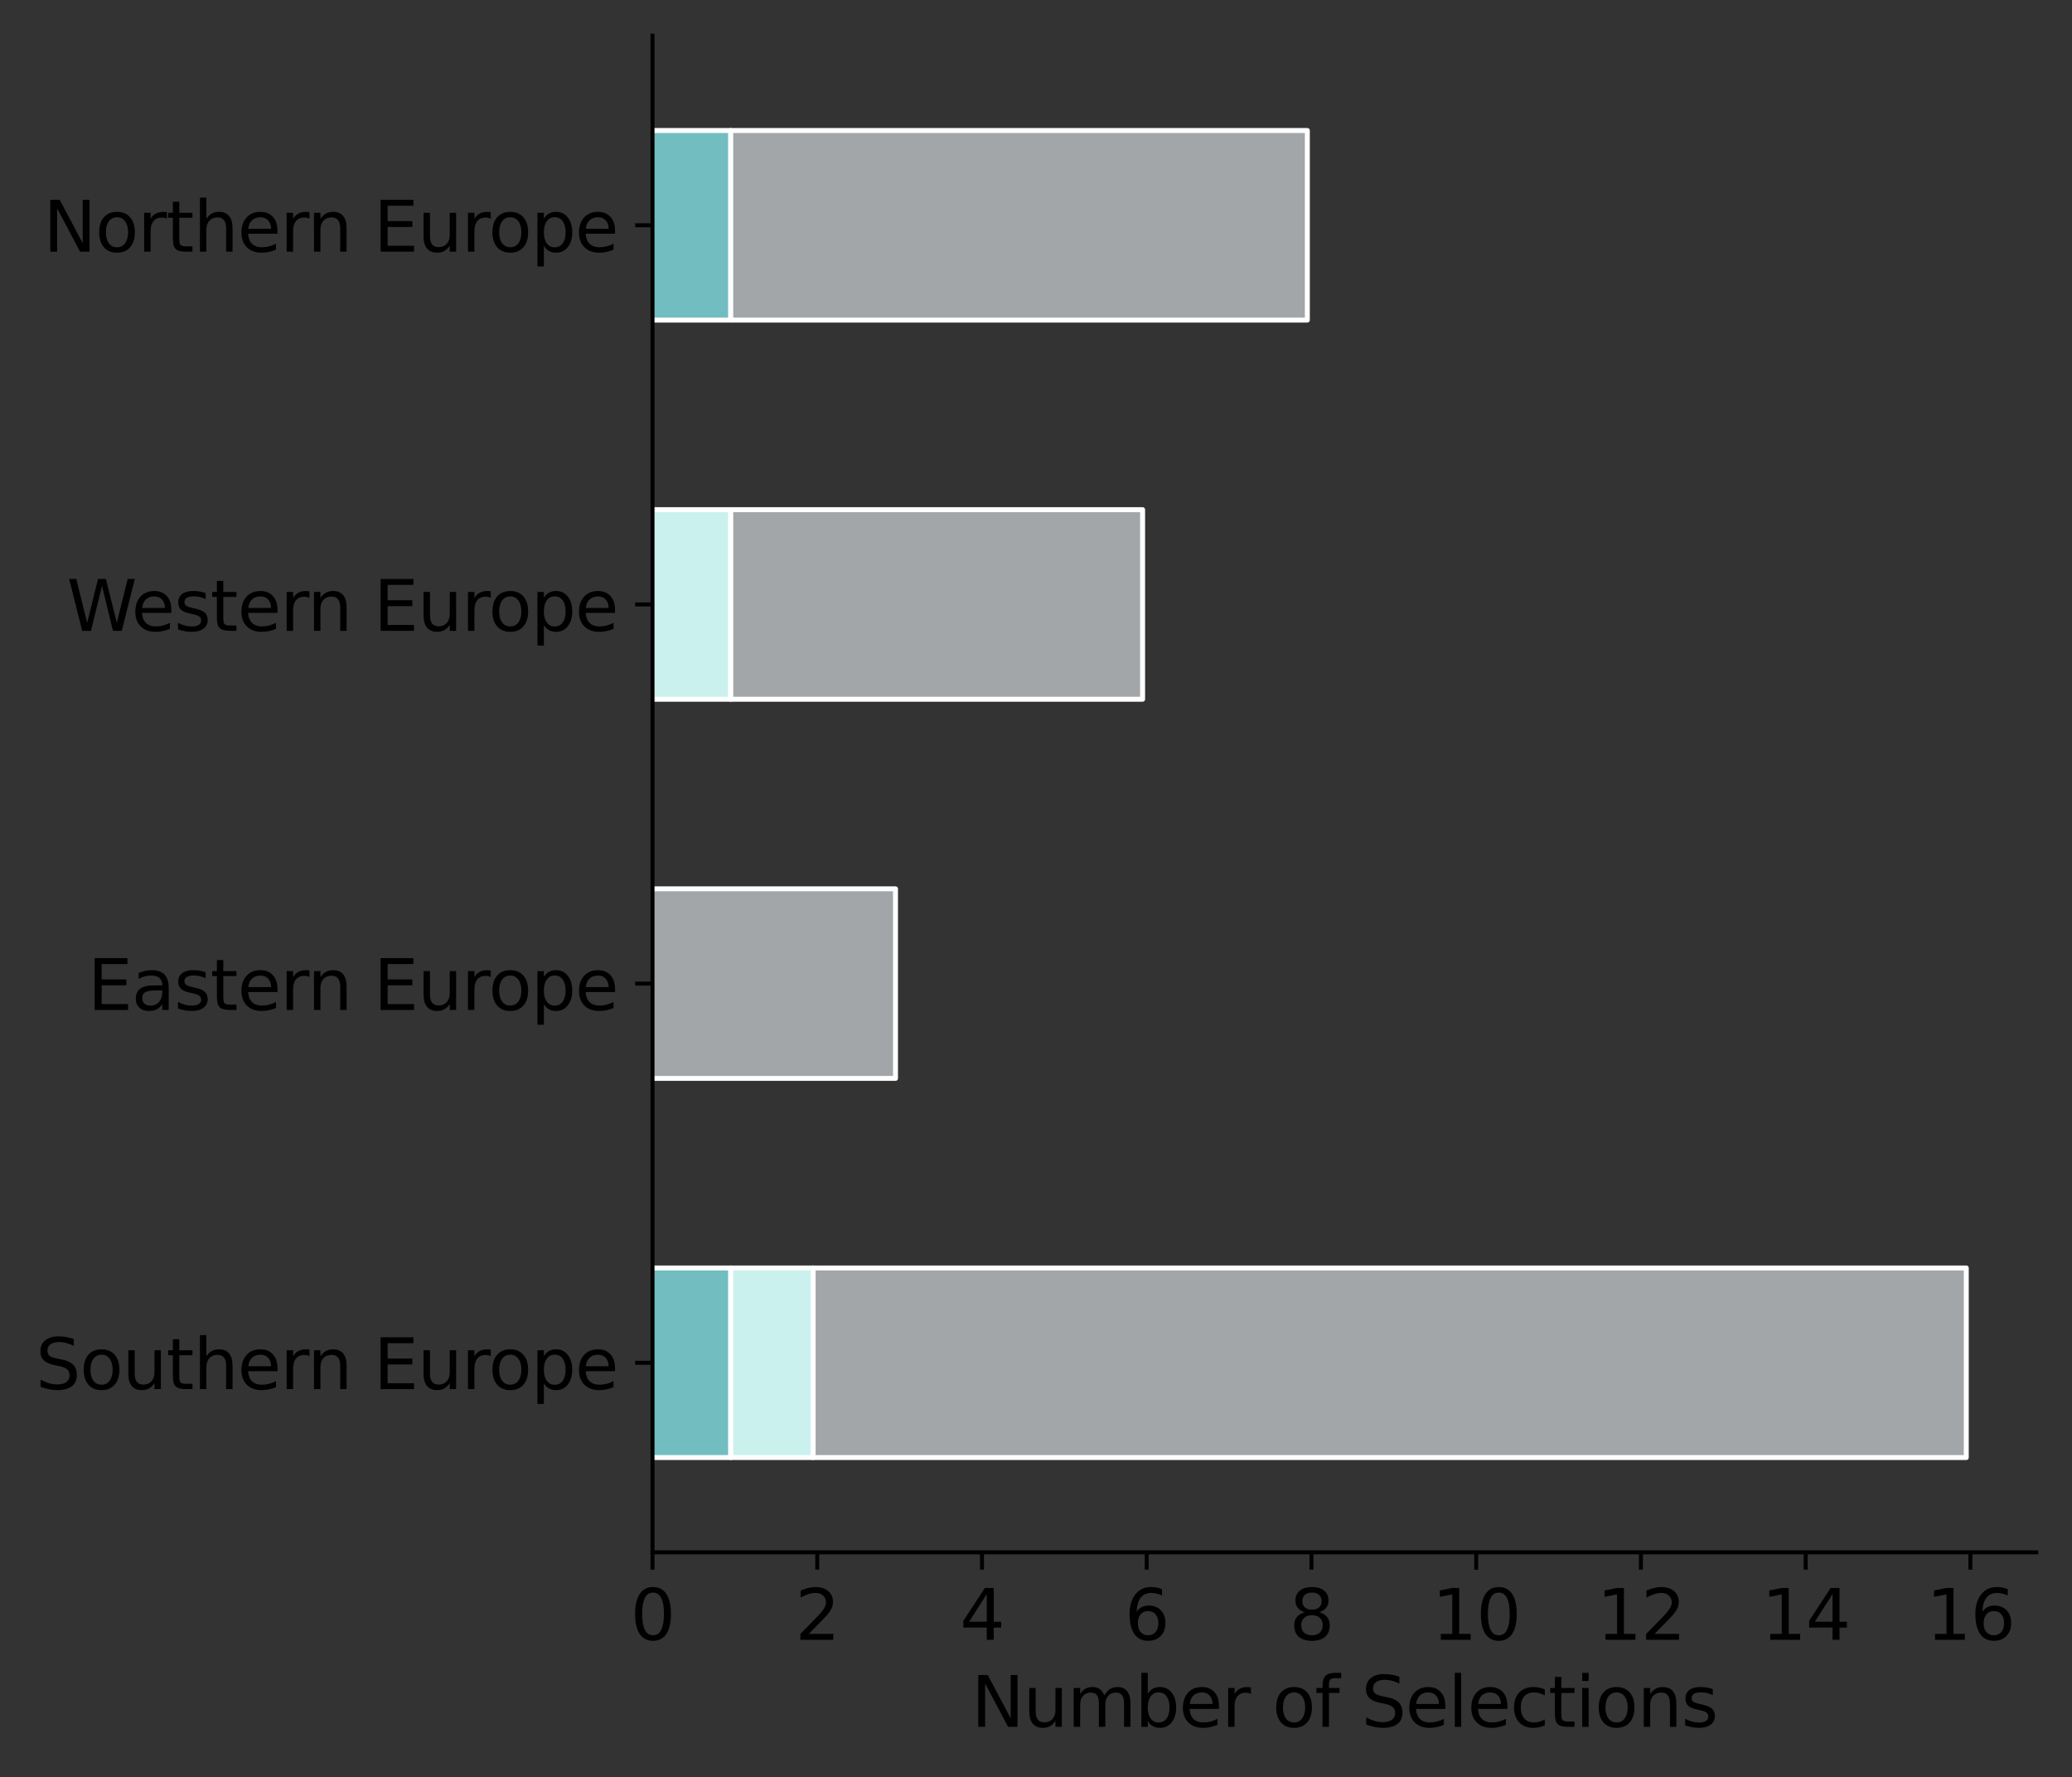 <?xml version="1.0" encoding="utf-8" standalone="no"?>
<!DOCTYPE svg PUBLIC "-//W3C//DTD SVG 1.1//EN"
  "http://www.w3.org/Graphics/SVG/1.1/DTD/svg11.dtd">
<svg xmlns:xlink="http://www.w3.org/1999/xlink" width="417.762pt" height="358.274pt" viewBox="0 0 417.762 358.274" xmlns="http://www.w3.org/2000/svg" version="1.1">
 <rect x="0" y="0" width="417.762" height="358.274" fill="#333333" stroke="none"/>
 <defs>
  <style type="text/css">*{stroke-linejoin: round; stroke-linecap: butt}</style>
 </defs>
 <g id="figure_1">
  <g id="patch_1">
   <path d="M 0 358.274 
L 417.762 358.274 
L 417.762 0 
L 0 0 
L 0 358.274 
z
" style="fill: none"/>
  </g>
  <g id="axes_1">
   <g id="patch_2">
    <path d="M 131.562 312.975 
L 410.562 312.975 
L 410.562 7.2 
L 131.562 7.2 
L 131.562 312.975 
z
" style="fill: none"/>
   </g>
   <g id="patch_3">
    <path d="M 130.731 293.864 
L 130.731 293.864 
L 130.731 255.642 
L 130.731 255.642 
z
" clip-path="url(#p295315a6df)" style="fill: #000d22; stroke: #ffffff; stroke-linejoin: miter"/>
   </g>
   <g id="patch_4">
    <path d="M 130.731 217.42 
L 130.731 217.42 
L 130.731 179.198 
L 130.731 179.198 
z
" clip-path="url(#p295315a6df)" style="fill: #000d22; stroke: #ffffff; stroke-linejoin: miter"/>
   </g>
   <g id="patch_5">
    <path d="M 130.731 140.977 
L 130.731 140.977 
L 130.731 102.755 
L 130.731 102.755 
z
" clip-path="url(#p295315a6df)" style="fill: #000d22; stroke: #ffffff; stroke-linejoin: miter"/>
   </g>
   <g id="patch_6">
    <path d="M 130.731 64.533 
L 130.731 64.533 
L 130.731 26.311 
L 130.731 26.311 
z
" clip-path="url(#p295315a6df)" style="fill: #000d22; stroke: #ffffff; stroke-linejoin: miter"/>
   </g>
   <g id="patch_7">
    <path d="M 130.731 293.864 
L 130.731 293.864 
L 130.731 255.642 
L 130.731 255.642 
z
" clip-path="url(#p295315a6df)" style="fill: #194958; stroke: #ffffff; stroke-linejoin: miter"/>
   </g>
   <g id="patch_8">
    <path d="M 130.731 217.42 
L 130.731 217.42 
L 130.731 179.198 
L 130.731 179.198 
z
" clip-path="url(#p295315a6df)" style="fill: #194958; stroke: #ffffff; stroke-linejoin: miter"/>
   </g>
   <g id="patch_9">
    <path d="M 130.731 140.977 
L 130.731 140.977 
L 130.731 102.755 
L 130.731 102.755 
z
" clip-path="url(#p295315a6df)" style="fill: #194958; stroke: #ffffff; stroke-linejoin: miter"/>
   </g>
   <g id="patch_10">
    <path d="M 130.731 64.533 
L 130.731 64.533 
L 130.731 26.311 
L 130.731 26.311 
z
" clip-path="url(#p295315a6df)" style="fill: #194958; stroke: #ffffff; stroke-linejoin: miter"/>
   </g>
   <g id="patch_11">
    <path d="M 130.731 293.864 
L 130.731 293.864 
L 130.731 255.642 
L 130.731 255.642 
z
" clip-path="url(#p295315a6df)" style="fill: #368d95; stroke: #ffffff; stroke-linejoin: miter"/>
   </g>
   <g id="patch_12">
    <path d="M 130.731 217.42 
L 130.731 217.42 
L 130.731 179.198 
L 130.731 179.198 
z
" clip-path="url(#p295315a6df)" style="fill: #368d95; stroke: #ffffff; stroke-linejoin: miter"/>
   </g>
   <g id="patch_13">
    <path d="M 130.731 140.977 
L 130.731 140.977 
L 130.731 102.755 
L 130.731 102.755 
z
" clip-path="url(#p295315a6df)" style="fill: #368d95; stroke: #ffffff; stroke-linejoin: miter"/>
   </g>
   <g id="patch_14">
    <path d="M 130.731 64.533 
L 130.731 64.533 
L 130.731 26.311 
L 130.731 26.311 
z
" clip-path="url(#p295315a6df)" style="fill: #368d95; stroke: #ffffff; stroke-linejoin: miter"/>
   </g>
   <g id="patch_15">
    <path d="M 130.731 293.864 
L 147.338 293.864 
L 147.338 255.642 
L 130.731 255.642 
z
" clip-path="url(#p295315a6df)" style="fill: #71bdc0; stroke: #ffffff; stroke-linejoin: miter"/>
   </g>
   <g id="patch_16">
    <path d="M 130.731 217.42 
L 130.731 217.42 
L 130.731 179.198 
L 130.731 179.198 
z
" clip-path="url(#p295315a6df)" style="fill: #71bdc0; stroke: #ffffff; stroke-linejoin: miter"/>
   </g>
   <g id="patch_17">
    <path d="M 130.731 140.977 
L 130.731 140.977 
L 130.731 102.755 
L 130.731 102.755 
z
" clip-path="url(#p295315a6df)" style="fill: #71bdc0; stroke: #ffffff; stroke-linejoin: miter"/>
   </g>
   <g id="patch_18">
    <path d="M 130.731 64.533 
L 147.338 64.533 
L 147.338 26.311 
L 130.731 26.311 
z
" clip-path="url(#p295315a6df)" style="fill: #71bdc0; stroke: #ffffff; stroke-linejoin: miter"/>
   </g>
   <g id="patch_19">
    <path d="M 147.338 293.864 
L 163.945 293.864 
L 163.945 255.642 
L 147.338 255.642 
z
" clip-path="url(#p295315a6df)" style="fill: #caf1ee; stroke: #ffffff; stroke-linejoin: miter"/>
   </g>
   <g id="patch_20">
    <path d="M 130.731 217.42 
L 130.731 217.42 
L 130.731 179.198 
L 130.731 179.198 
z
" clip-path="url(#p295315a6df)" style="fill: #caf1ee; stroke: #ffffff; stroke-linejoin: miter"/>
   </g>
   <g id="patch_21">
    <path d="M 130.731 140.977 
L 147.338 140.977 
L 147.338 102.755 
L 130.731 102.755 
z
" clip-path="url(#p295315a6df)" style="fill: #caf1ee; stroke: #ffffff; stroke-linejoin: miter"/>
   </g>
   <g id="patch_22">
    <path d="M 130.731 64.533 
L 130.731 64.533 
L 130.731 26.311 
L 130.731 26.311 
z
" clip-path="url(#p295315a6df)" style="fill: #caf1ee; stroke: #ffffff; stroke-linejoin: miter"/>
   </g>
   <g id="patch_23">
    <path d="M 163.945 293.864 
L 396.445 293.864 
L 396.445 255.642 
L 163.945 255.642 
z
" clip-path="url(#p295315a6df)" style="fill: #a2a6a9; stroke: #ffffff; stroke-linejoin: miter"/>
   </g>
   <g id="patch_24">
    <path d="M 130.731 217.42 
L 180.553 217.42 
L 180.553 179.198 
L 130.731 179.198 
z
" clip-path="url(#p295315a6df)" style="fill: #a2a6a9; stroke: #ffffff; stroke-linejoin: miter"/>
   </g>
   <g id="patch_25">
    <path d="M 147.338 140.977 
L 230.374 140.977 
L 230.374 102.755 
L 147.338 102.755 
z
" clip-path="url(#p295315a6df)" style="fill: #a2a6a9; stroke: #ffffff; stroke-linejoin: miter"/>
   </g>
   <g id="patch_26">
    <path d="M 147.338 64.533 
L 263.588 64.533 
L 263.588 26.311 
L 147.338 26.311 
z
" clip-path="url(#p295315a6df)" style="fill: #a2a6a9; stroke: #ffffff; stroke-linejoin: miter"/>
   </g>
   <g id="matplotlib.axis_1">
    <g id="xtick_1">
     <g id="line2d_1">
      <defs>
       <path id="m52505cfe30" d="M 0 0 
L 0 3.5 
" style="stroke: #000000; stroke-width: 0.8"/>
      </defs>
      <g>
       <use xlink:href="#m52505cfe30" x="131.562" y="312.975" style="stroke: #000000; stroke-width: 0.8"/>
      </g>
     </g>
     <g id="text_1">
      <!-- 0 -->
      <g transform="translate(127.108 330.613)scale(0.14 -0.14)">
       <defs>
        <path id="DejaVuSans-30" d="M 2034 4250 
Q 1547 4250 1301 3770 
Q 1056 3291 1056 2328 
Q 1056 1369 1301 889 
Q 1547 409 2034 409 
Q 2525 409 2770 889 
Q 3016 1369 3016 2328 
Q 3016 3291 2770 3770 
Q 2525 4250 2034 4250 
z
M 2034 4750 
Q 2819 4750 3233 4129 
Q 3647 3509 3647 2328 
Q 3647 1150 3233 529 
Q 2819 -91 2034 -91 
Q 1250 -91 836 529 
Q 422 1150 422 2328 
Q 422 3509 836 4129 
Q 1250 4750 2034 4750 
z
" transform="scale(0.016)"/>
       </defs>
       <use xlink:href="#DejaVuSans-30"/>
      </g>
     </g>
    </g>
    <g id="xtick_2">
     <g id="line2d_2">
      <g>
       <use xlink:href="#m52505cfe30" x="164.776" y="312.975" style="stroke: #000000; stroke-width: 0.8"/>
      </g>
     </g>
     <g id="text_2">
      <!-- 2 -->
      <g transform="translate(160.322 330.613)scale(0.14 -0.14)">
       <defs>
        <path id="DejaVuSans-32" d="M 1228 531 
L 3431 531 
L 3431 0 
L 469 0 
L 469 531 
Q 828 903 1448 1529 
Q 2069 2156 2228 2338 
Q 2531 2678 2651 2914 
Q 2772 3150 2772 3378 
Q 2772 3750 2511 3984 
Q 2250 4219 1831 4219 
Q 1534 4219 1204 4116 
Q 875 4013 500 3803 
L 500 4441 
Q 881 4594 1212 4672 
Q 1544 4750 1819 4750 
Q 2544 4750 2975 4387 
Q 3406 4025 3406 3419 
Q 3406 3131 3298 2873 
Q 3191 2616 2906 2266 
Q 2828 2175 2409 1742 
Q 1991 1309 1228 531 
z
" transform="scale(0.016)"/>
       </defs>
       <use xlink:href="#DejaVuSans-32"/>
      </g>
     </g>
    </g>
    <g id="xtick_3">
     <g id="line2d_3">
      <g>
       <use xlink:href="#m52505cfe30" x="197.99" y="312.975" style="stroke: #000000; stroke-width: 0.8"/>
      </g>
     </g>
     <g id="text_3">
      <!-- 4 -->
      <g transform="translate(193.536 330.613)scale(0.14 -0.14)">
       <defs>
        <path id="DejaVuSans-34" d="M 2419 4116 
L 825 1625 
L 2419 1625 
L 2419 4116 
z
M 2253 4666 
L 3047 4666 
L 3047 1625 
L 3713 1625 
L 3713 1100 
L 3047 1100 
L 3047 0 
L 2419 0 
L 2419 1100 
L 313 1100 
L 313 1709 
L 2253 4666 
z
" transform="scale(0.016)"/>
       </defs>
       <use xlink:href="#DejaVuSans-34"/>
      </g>
     </g>
    </g>
    <g id="xtick_4">
     <g id="line2d_4">
      <g>
       <use xlink:href="#m52505cfe30" x="231.204" y="312.975" style="stroke: #000000; stroke-width: 0.8"/>
      </g>
     </g>
     <g id="text_4">
      <!-- 6 -->
      <g transform="translate(226.751 330.613)scale(0.14 -0.14)">
       <defs>
        <path id="DejaVuSans-36" d="M 2113 2584 
Q 1688 2584 1439 2293 
Q 1191 2003 1191 1497 
Q 1191 994 1439 701 
Q 1688 409 2113 409 
Q 2538 409 2786 701 
Q 3034 994 3034 1497 
Q 3034 2003 2786 2293 
Q 2538 2584 2113 2584 
z
M 3366 4563 
L 3366 3988 
Q 3128 4100 2886 4159 
Q 2644 4219 2406 4219 
Q 1781 4219 1451 3797 
Q 1122 3375 1075 2522 
Q 1259 2794 1537 2939 
Q 1816 3084 2150 3084 
Q 2853 3084 3261 2657 
Q 3669 2231 3669 1497 
Q 3669 778 3244 343 
Q 2819 -91 2113 -91 
Q 1303 -91 875 529 
Q 447 1150 447 2328 
Q 447 3434 972 4092 
Q 1497 4750 2381 4750 
Q 2619 4750 2861 4703 
Q 3103 4656 3366 4563 
z
" transform="scale(0.016)"/>
       </defs>
       <use xlink:href="#DejaVuSans-36"/>
      </g>
     </g>
    </g>
    <g id="xtick_5">
     <g id="line2d_5">
      <g>
       <use xlink:href="#m52505cfe30" x="264.419" y="312.975" style="stroke: #000000; stroke-width: 0.8"/>
      </g>
     </g>
     <g id="text_5">
      <!-- 8 -->
      <g transform="translate(259.965 330.613)scale(0.14 -0.14)">
       <defs>
        <path id="DejaVuSans-38" d="M 2034 2216 
Q 1584 2216 1326 1975 
Q 1069 1734 1069 1313 
Q 1069 891 1326 650 
Q 1584 409 2034 409 
Q 2484 409 2743 651 
Q 3003 894 3003 1313 
Q 3003 1734 2745 1975 
Q 2488 2216 2034 2216 
z
M 1403 2484 
Q 997 2584 770 2862 
Q 544 3141 544 3541 
Q 544 4100 942 4425 
Q 1341 4750 2034 4750 
Q 2731 4750 3128 4425 
Q 3525 4100 3525 3541 
Q 3525 3141 3298 2862 
Q 3072 2584 2669 2484 
Q 3125 2378 3379 2068 
Q 3634 1759 3634 1313 
Q 3634 634 3220 271 
Q 2806 -91 2034 -91 
Q 1263 -91 848 271 
Q 434 634 434 1313 
Q 434 1759 690 2068 
Q 947 2378 1403 2484 
z
M 1172 3481 
Q 1172 3119 1398 2916 
Q 1625 2713 2034 2713 
Q 2441 2713 2670 2916 
Q 2900 3119 2900 3481 
Q 2900 3844 2670 4047 
Q 2441 4250 2034 4250 
Q 1625 4250 1398 4047 
Q 1172 3844 1172 3481 
z
" transform="scale(0.016)"/>
       </defs>
       <use xlink:href="#DejaVuSans-38"/>
      </g>
     </g>
    </g>
    <g id="xtick_6">
     <g id="line2d_6">
      <g>
       <use xlink:href="#m52505cfe30" x="297.633" y="312.975" style="stroke: #000000; stroke-width: 0.8"/>
      </g>
     </g>
     <g id="text_6">
      <!-- 10 -->
      <g transform="translate(288.725 330.613)scale(0.14 -0.14)">
       <defs>
        <path id="DejaVuSans-31" d="M 794 531 
L 1825 531 
L 1825 4091 
L 703 3866 
L 703 4441 
L 1819 4666 
L 2450 4666 
L 2450 531 
L 3481 531 
L 3481 0 
L 794 0 
L 794 531 
z
" transform="scale(0.016)"/>
       </defs>
       <use xlink:href="#DejaVuSans-31"/>
       <use xlink:href="#DejaVuSans-30" x="63.623"/>
      </g>
     </g>
    </g>
    <g id="xtick_7">
     <g id="line2d_7">
      <g>
       <use xlink:href="#m52505cfe30" x="330.847" y="312.975" style="stroke: #000000; stroke-width: 0.8"/>
      </g>
     </g>
     <g id="text_7">
      <!-- 12 -->
      <g transform="translate(321.94 330.613)scale(0.14 -0.14)">
       <use xlink:href="#DejaVuSans-31"/>
       <use xlink:href="#DejaVuSans-32" x="63.623"/>
      </g>
     </g>
    </g>
    <g id="xtick_8">
     <g id="line2d_8">
      <g>
       <use xlink:href="#m52505cfe30" x="364.062" y="312.975" style="stroke: #000000; stroke-width: 0.8"/>
      </g>
     </g>
     <g id="text_8">
      <!-- 14 -->
      <g transform="translate(355.154 330.613)scale(0.14 -0.14)">
       <use xlink:href="#DejaVuSans-31"/>
       <use xlink:href="#DejaVuSans-34" x="63.623"/>
      </g>
     </g>
    </g>
    <g id="xtick_9">
     <g id="line2d_9">
      <g>
       <use xlink:href="#m52505cfe30" x="397.276" y="312.975" style="stroke: #000000; stroke-width: 0.8"/>
      </g>
     </g>
     <g id="text_9">
      <!-- 16 -->
      <g transform="translate(388.368 330.613)scale(0.14 -0.14)">
       <use xlink:href="#DejaVuSans-31"/>
       <use xlink:href="#DejaVuSans-36" x="63.623"/>
      </g>
     </g>
    </g>
    <g id="text_10">
     <!-- Number of Selections -->
     <g transform="translate(195.838 348.162)scale(0.14 -0.14)">
      <defs>
       <path id="DejaVuSans-4e" d="M 628 4666 
L 1478 4666 
L 3547 763 
L 3547 4666 
L 4159 4666 
L 4159 0 
L 3309 0 
L 1241 3903 
L 1241 0 
L 628 0 
L 628 4666 
z
" transform="scale(0.016)"/>
       <path id="DejaVuSans-75" d="M 544 1381 
L 544 3500 
L 1119 3500 
L 1119 1403 
Q 1119 906 1312 657 
Q 1506 409 1894 409 
Q 2359 409 2629 706 
Q 2900 1003 2900 1516 
L 2900 3500 
L 3475 3500 
L 3475 0 
L 2900 0 
L 2900 538 
Q 2691 219 2414 64 
Q 2138 -91 1772 -91 
Q 1169 -91 856 284 
Q 544 659 544 1381 
z
M 1991 3584 
L 1991 3584 
z
" transform="scale(0.016)"/>
       <path id="DejaVuSans-6d" d="M 3328 2828 
Q 3544 3216 3844 3400 
Q 4144 3584 4550 3584 
Q 5097 3584 5394 3201 
Q 5691 2819 5691 2113 
L 5691 0 
L 5113 0 
L 5113 2094 
Q 5113 2597 4934 2840 
Q 4756 3084 4391 3084 
Q 3944 3084 3684 2787 
Q 3425 2491 3425 1978 
L 3425 0 
L 2847 0 
L 2847 2094 
Q 2847 2600 2669 2842 
Q 2491 3084 2119 3084 
Q 1678 3084 1418 2786 
Q 1159 2488 1159 1978 
L 1159 0 
L 581 0 
L 581 3500 
L 1159 3500 
L 1159 2956 
Q 1356 3278 1631 3431 
Q 1906 3584 2284 3584 
Q 2666 3584 2933 3390 
Q 3200 3197 3328 2828 
z
" transform="scale(0.016)"/>
       <path id="DejaVuSans-62" d="M 3116 1747 
Q 3116 2381 2855 2742 
Q 2594 3103 2138 3103 
Q 1681 3103 1420 2742 
Q 1159 2381 1159 1747 
Q 1159 1113 1420 752 
Q 1681 391 2138 391 
Q 2594 391 2855 752 
Q 3116 1113 3116 1747 
z
M 1159 2969 
Q 1341 3281 1617 3432 
Q 1894 3584 2278 3584 
Q 2916 3584 3314 3078 
Q 3713 2572 3713 1747 
Q 3713 922 3314 415 
Q 2916 -91 2278 -91 
Q 1894 -91 1617 61 
Q 1341 213 1159 525 
L 1159 0 
L 581 0 
L 581 4863 
L 1159 4863 
L 1159 2969 
z
" transform="scale(0.016)"/>
       <path id="DejaVuSans-65" d="M 3597 1894 
L 3597 1613 
L 953 1613 
Q 991 1019 1311 708 
Q 1631 397 2203 397 
Q 2534 397 2845 478 
Q 3156 559 3463 722 
L 3463 178 
Q 3153 47 2828 -22 
Q 2503 -91 2169 -91 
Q 1331 -91 842 396 
Q 353 884 353 1716 
Q 353 2575 817 3079 
Q 1281 3584 2069 3584 
Q 2775 3584 3186 3129 
Q 3597 2675 3597 1894 
z
M 3022 2063 
Q 3016 2534 2758 2815 
Q 2500 3097 2075 3097 
Q 1594 3097 1305 2825 
Q 1016 2553 972 2059 
L 3022 2063 
z
" transform="scale(0.016)"/>
       <path id="DejaVuSans-72" d="M 2631 2963 
Q 2534 3019 2420 3045 
Q 2306 3072 2169 3072 
Q 1681 3072 1420 2755 
Q 1159 2438 1159 1844 
L 1159 0 
L 581 0 
L 581 3500 
L 1159 3500 
L 1159 2956 
Q 1341 3275 1631 3429 
Q 1922 3584 2338 3584 
Q 2397 3584 2469 3576 
Q 2541 3569 2628 3553 
L 2631 2963 
z
" transform="scale(0.016)"/>
       <path id="DejaVuSans-20" transform="scale(0.016)"/>
       <path id="DejaVuSans-6f" d="M 1959 3097 
Q 1497 3097 1228 2736 
Q 959 2375 959 1747 
Q 959 1119 1226 758 
Q 1494 397 1959 397 
Q 2419 397 2687 759 
Q 2956 1122 2956 1747 
Q 2956 2369 2687 2733 
Q 2419 3097 1959 3097 
z
M 1959 3584 
Q 2709 3584 3137 3096 
Q 3566 2609 3566 1747 
Q 3566 888 3137 398 
Q 2709 -91 1959 -91 
Q 1206 -91 779 398 
Q 353 888 353 1747 
Q 353 2609 779 3096 
Q 1206 3584 1959 3584 
z
" transform="scale(0.016)"/>
       <path id="DejaVuSans-66" d="M 2375 4863 
L 2375 4384 
L 1825 4384 
Q 1516 4384 1395 4259 
Q 1275 4134 1275 3809 
L 1275 3500 
L 2222 3500 
L 2222 3053 
L 1275 3053 
L 1275 0 
L 697 0 
L 697 3053 
L 147 3053 
L 147 3500 
L 697 3500 
L 697 3744 
Q 697 4328 969 4595 
Q 1241 4863 1831 4863 
L 2375 4863 
z
" transform="scale(0.016)"/>
       <path id="DejaVuSans-53" d="M 3425 4513 
L 3425 3897 
Q 3066 4069 2747 4153 
Q 2428 4238 2131 4238 
Q 1616 4238 1336 4038 
Q 1056 3838 1056 3469 
Q 1056 3159 1242 3001 
Q 1428 2844 1947 2747 
L 2328 2669 
Q 3034 2534 3370 2195 
Q 3706 1856 3706 1288 
Q 3706 609 3251 259 
Q 2797 -91 1919 -91 
Q 1588 -91 1214 -16 
Q 841 59 441 206 
L 441 856 
Q 825 641 1194 531 
Q 1563 422 1919 422 
Q 2459 422 2753 634 
Q 3047 847 3047 1241 
Q 3047 1584 2836 1778 
Q 2625 1972 2144 2069 
L 1759 2144 
Q 1053 2284 737 2584 
Q 422 2884 422 3419 
Q 422 4038 858 4394 
Q 1294 4750 2059 4750 
Q 2388 4750 2728 4690 
Q 3069 4631 3425 4513 
z
" transform="scale(0.016)"/>
       <path id="DejaVuSans-6c" d="M 603 4863 
L 1178 4863 
L 1178 0 
L 603 0 
L 603 4863 
z
" transform="scale(0.016)"/>
       <path id="DejaVuSans-63" d="M 3122 3366 
L 3122 2828 
Q 2878 2963 2633 3030 
Q 2388 3097 2138 3097 
Q 1578 3097 1268 2742 
Q 959 2388 959 1747 
Q 959 1106 1268 751 
Q 1578 397 2138 397 
Q 2388 397 2633 464 
Q 2878 531 3122 666 
L 3122 134 
Q 2881 22 2623 -34 
Q 2366 -91 2075 -91 
Q 1284 -91 818 406 
Q 353 903 353 1747 
Q 353 2603 823 3093 
Q 1294 3584 2113 3584 
Q 2378 3584 2631 3529 
Q 2884 3475 3122 3366 
z
" transform="scale(0.016)"/>
       <path id="DejaVuSans-74" d="M 1172 4494 
L 1172 3500 
L 2356 3500 
L 2356 3053 
L 1172 3053 
L 1172 1153 
Q 1172 725 1289 603 
Q 1406 481 1766 481 
L 2356 481 
L 2356 0 
L 1766 0 
Q 1100 0 847 248 
Q 594 497 594 1153 
L 594 3053 
L 172 3053 
L 172 3500 
L 594 3500 
L 594 4494 
L 1172 4494 
z
" transform="scale(0.016)"/>
       <path id="DejaVuSans-69" d="M 603 3500 
L 1178 3500 
L 1178 0 
L 603 0 
L 603 3500 
z
M 603 4863 
L 1178 4863 
L 1178 4134 
L 603 4134 
L 603 4863 
z
" transform="scale(0.016)"/>
       <path id="DejaVuSans-6e" d="M 3513 2113 
L 3513 0 
L 2938 0 
L 2938 2094 
Q 2938 2591 2744 2837 
Q 2550 3084 2163 3084 
Q 1697 3084 1428 2787 
Q 1159 2491 1159 1978 
L 1159 0 
L 581 0 
L 581 3500 
L 1159 3500 
L 1159 2956 
Q 1366 3272 1645 3428 
Q 1925 3584 2291 3584 
Q 2894 3584 3203 3211 
Q 3513 2838 3513 2113 
z
" transform="scale(0.016)"/>
       <path id="DejaVuSans-73" d="M 2834 3397 
L 2834 2853 
Q 2591 2978 2328 3040 
Q 2066 3103 1784 3103 
Q 1356 3103 1142 2972 
Q 928 2841 928 2578 
Q 928 2378 1081 2264 
Q 1234 2150 1697 2047 
L 1894 2003 
Q 2506 1872 2764 1633 
Q 3022 1394 3022 966 
Q 3022 478 2636 193 
Q 2250 -91 1575 -91 
Q 1294 -91 989 -36 
Q 684 19 347 128 
L 347 722 
Q 666 556 975 473 
Q 1284 391 1588 391 
Q 1994 391 2212 530 
Q 2431 669 2431 922 
Q 2431 1156 2273 1281 
Q 2116 1406 1581 1522 
L 1381 1569 
Q 847 1681 609 1914 
Q 372 2147 372 2553 
Q 372 3047 722 3315 
Q 1072 3584 1716 3584 
Q 2034 3584 2315 3537 
Q 2597 3491 2834 3397 
z
" transform="scale(0.016)"/>
      </defs>
      <use xlink:href="#DejaVuSans-4e"/>
      <use xlink:href="#DejaVuSans-75" x="74.805"/>
      <use xlink:href="#DejaVuSans-6d" x="138.184"/>
      <use xlink:href="#DejaVuSans-62" x="235.596"/>
      <use xlink:href="#DejaVuSans-65" x="299.072"/>
      <use xlink:href="#DejaVuSans-72" x="360.596"/>
      <use xlink:href="#DejaVuSans-20" x="401.709"/>
      <use xlink:href="#DejaVuSans-6f" x="433.496"/>
      <use xlink:href="#DejaVuSans-66" x="494.678"/>
      <use xlink:href="#DejaVuSans-20" x="529.883"/>
      <use xlink:href="#DejaVuSans-53" x="561.67"/>
      <use xlink:href="#DejaVuSans-65" x="625.146"/>
      <use xlink:href="#DejaVuSans-6c" x="686.67"/>
      <use xlink:href="#DejaVuSans-65" x="714.453"/>
      <use xlink:href="#DejaVuSans-63" x="775.977"/>
      <use xlink:href="#DejaVuSans-74" x="830.957"/>
      <use xlink:href="#DejaVuSans-69" x="870.166"/>
      <use xlink:href="#DejaVuSans-6f" x="897.949"/>
      <use xlink:href="#DejaVuSans-6e" x="959.131"/>
      <use xlink:href="#DejaVuSans-73" x="1022.51"/>
     </g>
    </g>
   </g>
   <g id="matplotlib.axis_2">
    <g id="ytick_1">
     <g id="line2d_10">
      <defs>
       <path id="m0c7f87362e" d="M 0 0 
L -3.5 0 
" style="stroke: #000000; stroke-width: 0.8"/>
      </defs>
      <g>
       <use xlink:href="#m0c7f87362e" x="131.562" y="274.753" style="stroke: #000000; stroke-width: 0.8"/>
      </g>
     </g>
     <g id="text_11">
      <!-- Southern Europe -->
      <g transform="translate(7.2 280.072)scale(0.14 -0.14)">
       <defs>
        <path id="DejaVuSans-68" d="M 3513 2113 
L 3513 0 
L 2938 0 
L 2938 2094 
Q 2938 2591 2744 2837 
Q 2550 3084 2163 3084 
Q 1697 3084 1428 2787 
Q 1159 2491 1159 1978 
L 1159 0 
L 581 0 
L 581 4863 
L 1159 4863 
L 1159 2956 
Q 1366 3272 1645 3428 
Q 1925 3584 2291 3584 
Q 2894 3584 3203 3211 
Q 3513 2838 3513 2113 
z
" transform="scale(0.016)"/>
        <path id="DejaVuSans-45" d="M 628 4666 
L 3578 4666 
L 3578 4134 
L 1259 4134 
L 1259 2753 
L 3481 2753 
L 3481 2222 
L 1259 2222 
L 1259 531 
L 3634 531 
L 3634 0 
L 628 0 
L 628 4666 
z
" transform="scale(0.016)"/>
        <path id="DejaVuSans-70" d="M 1159 525 
L 1159 -1331 
L 581 -1331 
L 581 3500 
L 1159 3500 
L 1159 2969 
Q 1341 3281 1617 3432 
Q 1894 3584 2278 3584 
Q 2916 3584 3314 3078 
Q 3713 2572 3713 1747 
Q 3713 922 3314 415 
Q 2916 -91 2278 -91 
Q 1894 -91 1617 61 
Q 1341 213 1159 525 
z
M 3116 1747 
Q 3116 2381 2855 2742 
Q 2594 3103 2138 3103 
Q 1681 3103 1420 2742 
Q 1159 2381 1159 1747 
Q 1159 1113 1420 752 
Q 1681 391 2138 391 
Q 2594 391 2855 752 
Q 3116 1113 3116 1747 
z
" transform="scale(0.016)"/>
       </defs>
       <use xlink:href="#DejaVuSans-53"/>
       <use xlink:href="#DejaVuSans-6f" x="63.477"/>
       <use xlink:href="#DejaVuSans-75" x="124.658"/>
       <use xlink:href="#DejaVuSans-74" x="188.037"/>
       <use xlink:href="#DejaVuSans-68" x="227.246"/>
       <use xlink:href="#DejaVuSans-65" x="290.625"/>
       <use xlink:href="#DejaVuSans-72" x="352.148"/>
       <use xlink:href="#DejaVuSans-6e" x="391.512"/>
       <use xlink:href="#DejaVuSans-20" x="454.891"/>
       <use xlink:href="#DejaVuSans-45" x="486.678"/>
       <use xlink:href="#DejaVuSans-75" x="549.861"/>
       <use xlink:href="#DejaVuSans-72" x="613.24"/>
       <use xlink:href="#DejaVuSans-6f" x="652.104"/>
       <use xlink:href="#DejaVuSans-70" x="713.285"/>
       <use xlink:href="#DejaVuSans-65" x="776.762"/>
      </g>
     </g>
    </g>
    <g id="ytick_2">
     <g id="line2d_11">
      <g>
       <use xlink:href="#m0c7f87362e" x="131.562" y="198.309" style="stroke: #000000; stroke-width: 0.8"/>
      </g>
     </g>
     <g id="text_12">
      <!-- Eastern Europe -->
      <g transform="translate(17.68 203.628)scale(0.14 -0.14)">
       <defs>
        <path id="DejaVuSans-61" d="M 2194 1759 
Q 1497 1759 1228 1600 
Q 959 1441 959 1056 
Q 959 750 1161 570 
Q 1363 391 1709 391 
Q 2188 391 2477 730 
Q 2766 1069 2766 1631 
L 2766 1759 
L 2194 1759 
z
M 3341 1997 
L 3341 0 
L 2766 0 
L 2766 531 
Q 2569 213 2275 61 
Q 1981 -91 1556 -91 
Q 1019 -91 701 211 
Q 384 513 384 1019 
Q 384 1609 779 1909 
Q 1175 2209 1959 2209 
L 2766 2209 
L 2766 2266 
Q 2766 2663 2505 2880 
Q 2244 3097 1772 3097 
Q 1472 3097 1187 3025 
Q 903 2953 641 2809 
L 641 3341 
Q 956 3463 1253 3523 
Q 1550 3584 1831 3584 
Q 2591 3584 2966 3190 
Q 3341 2797 3341 1997 
z
" transform="scale(0.016)"/>
       </defs>
       <use xlink:href="#DejaVuSans-45"/>
       <use xlink:href="#DejaVuSans-61" x="63.184"/>
       <use xlink:href="#DejaVuSans-73" x="124.463"/>
       <use xlink:href="#DejaVuSans-74" x="176.562"/>
       <use xlink:href="#DejaVuSans-65" x="215.771"/>
       <use xlink:href="#DejaVuSans-72" x="277.295"/>
       <use xlink:href="#DejaVuSans-6e" x="316.658"/>
       <use xlink:href="#DejaVuSans-20" x="380.037"/>
       <use xlink:href="#DejaVuSans-45" x="411.824"/>
       <use xlink:href="#DejaVuSans-75" x="475.008"/>
       <use xlink:href="#DejaVuSans-72" x="538.387"/>
       <use xlink:href="#DejaVuSans-6f" x="577.25"/>
       <use xlink:href="#DejaVuSans-70" x="638.432"/>
       <use xlink:href="#DejaVuSans-65" x="701.908"/>
      </g>
     </g>
    </g>
    <g id="ytick_3">
     <g id="line2d_12">
      <g>
       <use xlink:href="#m0c7f87362e" x="131.562" y="121.866" style="stroke: #000000; stroke-width: 0.8"/>
      </g>
     </g>
     <g id="text_13">
      <!-- Western Europe -->
      <g transform="translate(13.472 127.185)scale(0.14 -0.14)">
       <defs>
        <path id="DejaVuSans-57" d="M 213 4666 
L 850 4666 
L 1831 722 
L 2809 4666 
L 3519 4666 
L 4500 722 
L 5478 4666 
L 6119 4666 
L 4947 0 
L 4153 0 
L 3169 4050 
L 2175 0 
L 1381 0 
L 213 4666 
z
" transform="scale(0.016)"/>
       </defs>
       <use xlink:href="#DejaVuSans-57"/>
       <use xlink:href="#DejaVuSans-65" x="93.002"/>
       <use xlink:href="#DejaVuSans-73" x="154.525"/>
       <use xlink:href="#DejaVuSans-74" x="206.625"/>
       <use xlink:href="#DejaVuSans-65" x="245.834"/>
       <use xlink:href="#DejaVuSans-72" x="307.357"/>
       <use xlink:href="#DejaVuSans-6e" x="346.721"/>
       <use xlink:href="#DejaVuSans-20" x="410.1"/>
       <use xlink:href="#DejaVuSans-45" x="441.887"/>
       <use xlink:href="#DejaVuSans-75" x="505.07"/>
       <use xlink:href="#DejaVuSans-72" x="568.449"/>
       <use xlink:href="#DejaVuSans-6f" x="607.312"/>
       <use xlink:href="#DejaVuSans-70" x="668.494"/>
       <use xlink:href="#DejaVuSans-65" x="731.971"/>
      </g>
     </g>
    </g>
    <g id="ytick_4">
     <g id="line2d_13">
      <g>
       <use xlink:href="#m0c7f87362e" x="131.562" y="45.422" style="stroke: #000000; stroke-width: 0.8"/>
      </g>
     </g>
     <g id="text_14">
      <!-- Northern Europe -->
      <g transform="translate(8.731 50.741)scale(0.14 -0.14)">
       <use xlink:href="#DejaVuSans-4e"/>
       <use xlink:href="#DejaVuSans-6f" x="74.805"/>
       <use xlink:href="#DejaVuSans-72" x="135.986"/>
       <use xlink:href="#DejaVuSans-74" x="177.1"/>
       <use xlink:href="#DejaVuSans-68" x="216.309"/>
       <use xlink:href="#DejaVuSans-65" x="279.688"/>
       <use xlink:href="#DejaVuSans-72" x="341.211"/>
       <use xlink:href="#DejaVuSans-6e" x="380.574"/>
       <use xlink:href="#DejaVuSans-20" x="443.953"/>
       <use xlink:href="#DejaVuSans-45" x="475.74"/>
       <use xlink:href="#DejaVuSans-75" x="538.924"/>
       <use xlink:href="#DejaVuSans-72" x="602.303"/>
       <use xlink:href="#DejaVuSans-6f" x="641.166"/>
       <use xlink:href="#DejaVuSans-70" x="702.348"/>
       <use xlink:href="#DejaVuSans-65" x="765.824"/>
      </g>
     </g>
    </g>
   </g>
   <g id="patch_27">
    <path d="M 131.562 312.975 
L 131.562 7.2 
" style="fill: none; stroke: #000000; stroke-width: 0.8; stroke-linejoin: miter; stroke-linecap: square"/>
   </g>
   <g id="patch_28">
    <path d="M 131.562 312.975 
L 410.562 312.975 
" style="fill: none; stroke: #000000; stroke-width: 0.8; stroke-linejoin: miter; stroke-linecap: square"/>
   </g>
  </g>
 </g>
 <defs>
  <clipPath id="p295315a6df">
   <rect x="131.562" y="7.2" width="279" height="305.775"/>
  </clipPath>
 </defs>
</svg>
